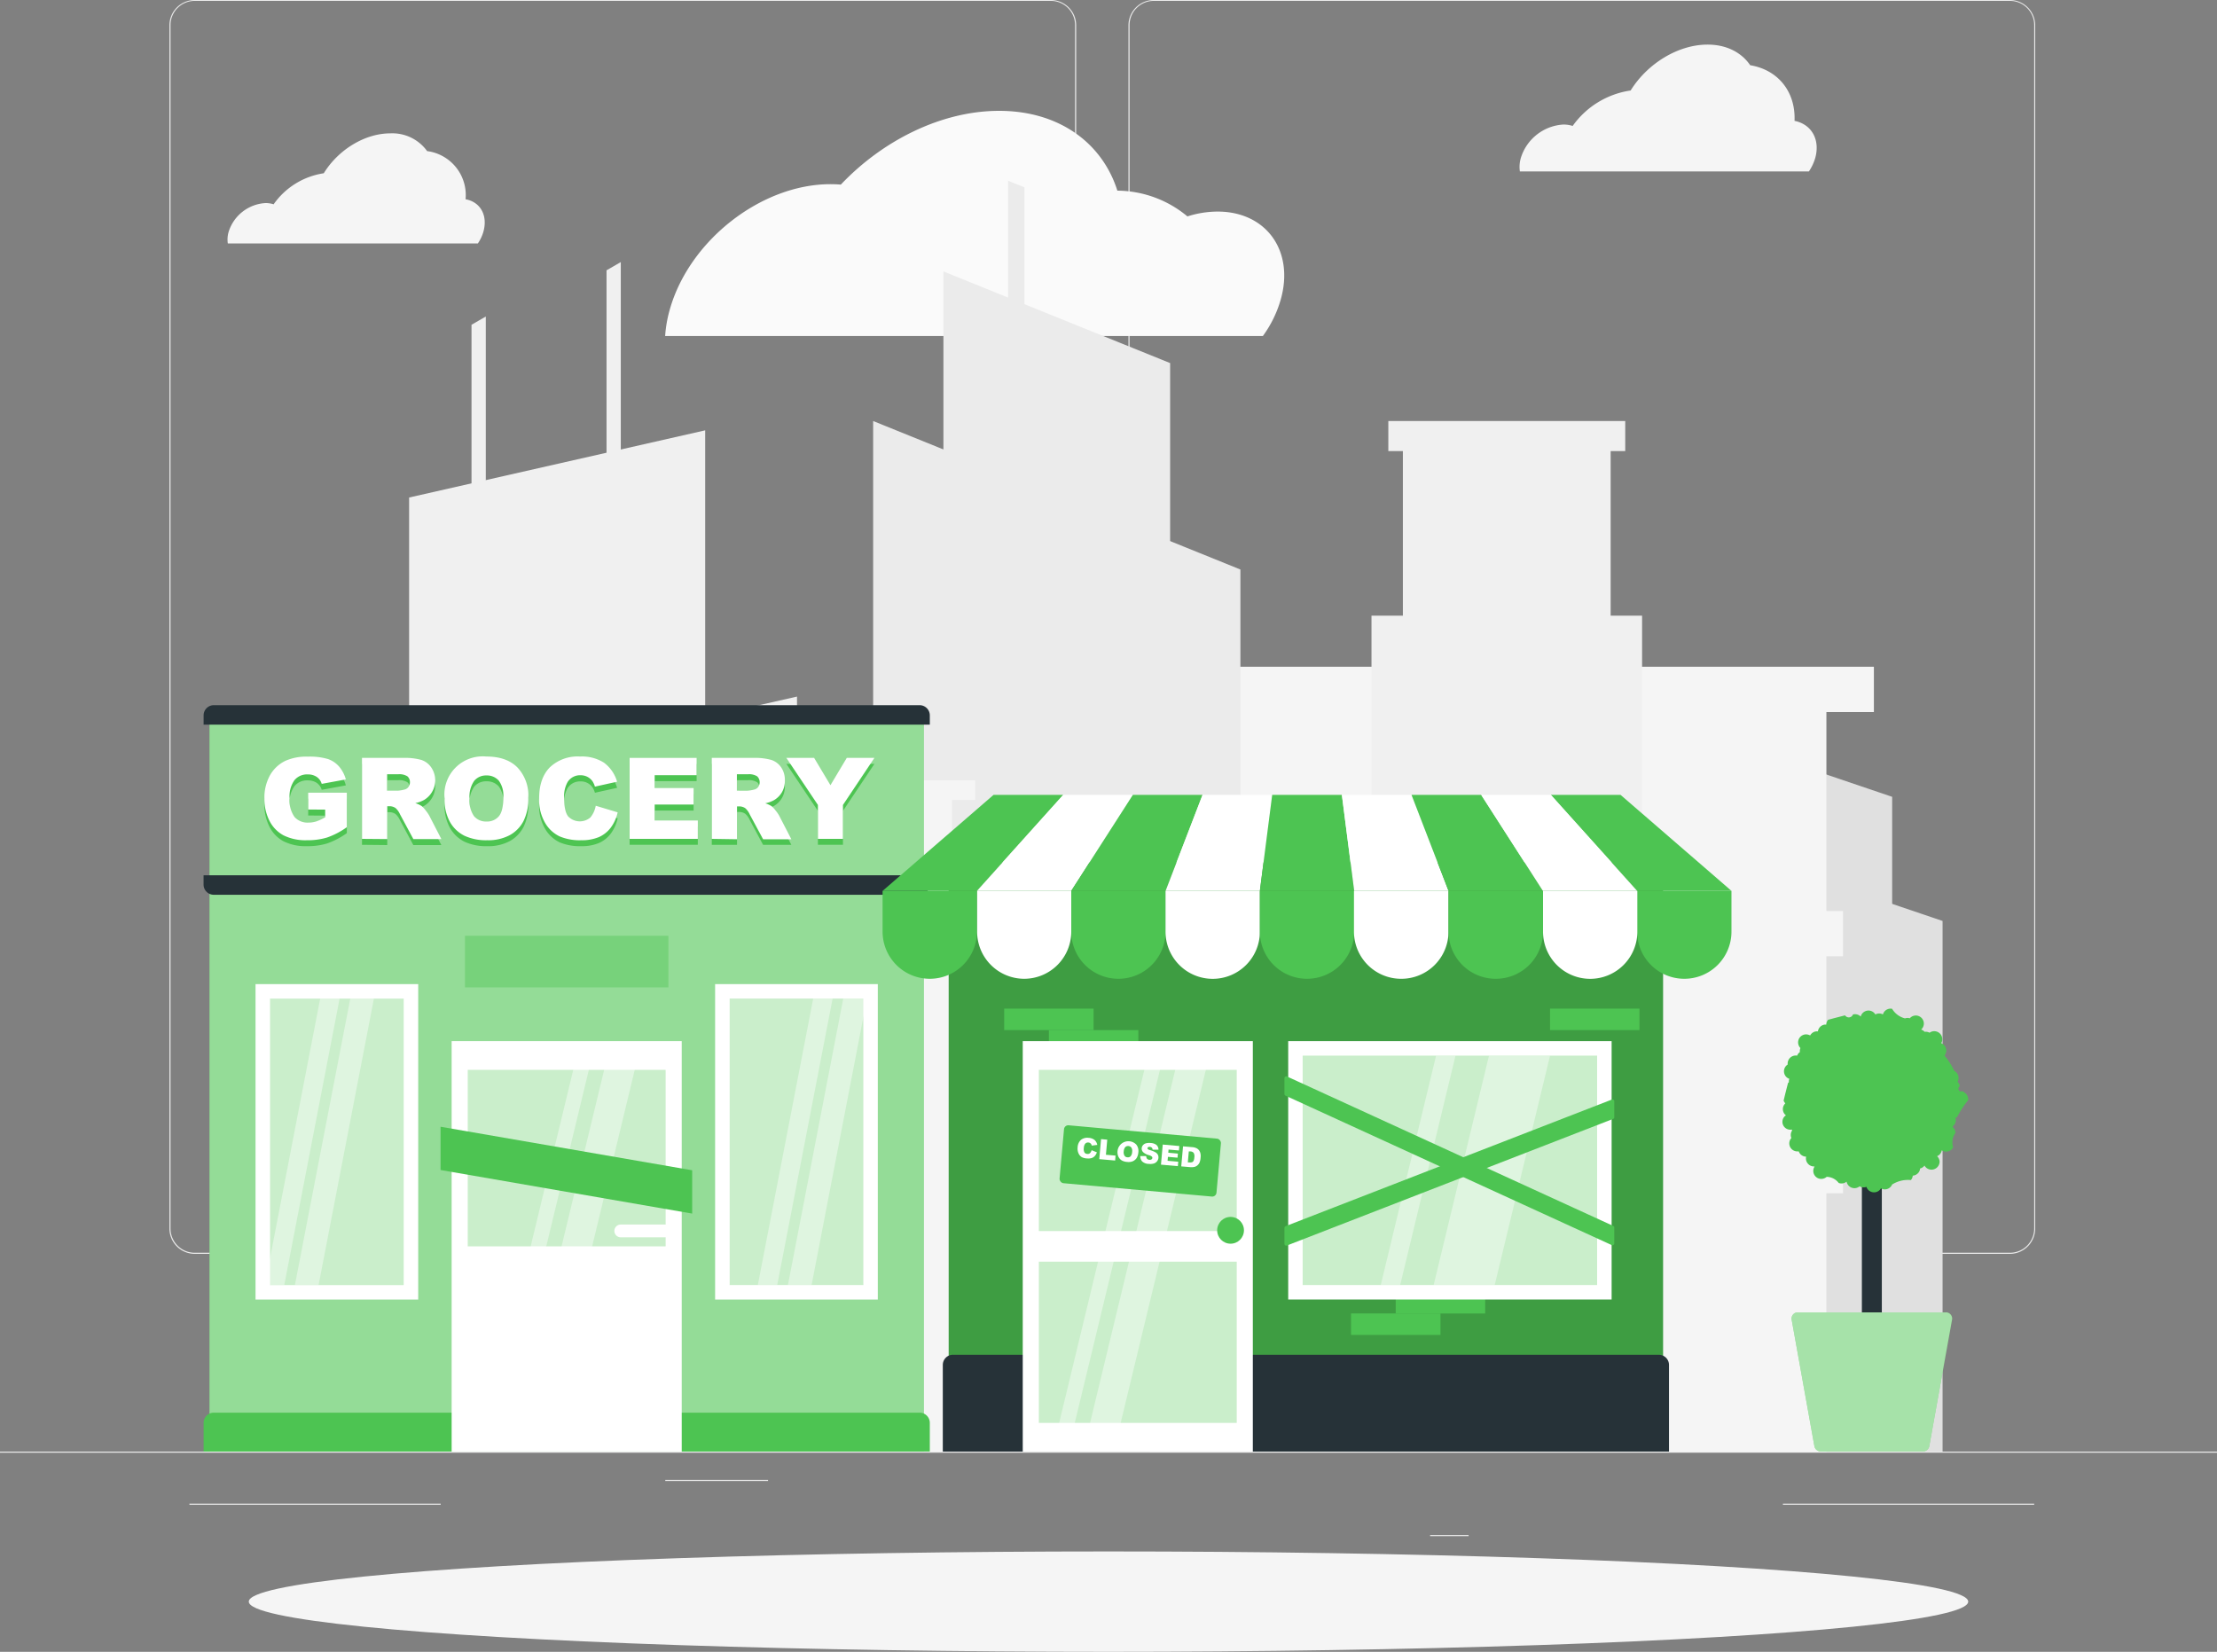 <svg xmlns="http://www.w3.org/2000/svg" width="831.317" height="619.431" viewBox="0 0 831.317 619.431">
  <rect x="0" y="0" width="831.317" height="619.431" fill="#808080" stroke="none"/>
  <g id="Closed_Stores-rafiki" data-name="Closed Stores-rafiki" transform="translate(0 -55)">
    <g id="freepik--background-complete--inject-103" transform="translate(0 55)">
      <rect id="Rectangle_3548" data-name="Rectangle 3548" width="831.317" height="0.416" transform="translate(0 544.346)" fill="#ebebeb"/>
      <rect id="Rectangle_3549" data-name="Rectangle 3549" width="14.448" height="0.416" transform="translate(536.249 575.62)" fill="#ebebeb"/>
      <rect id="Rectangle_3550" data-name="Rectangle 3550" width="38.54" height="0.416" transform="translate(249.461 554.954)" fill="#ebebeb"/>
      <rect id="Rectangle_3551" data-name="Rectangle 3551" width="94.221" height="0.416" transform="translate(668.545 563.865)" fill="#ebebeb"/>
      <rect id="Rectangle_3552" data-name="Rectangle 3552" width="94.221" height="0.416" transform="translate(71.028 563.865)" fill="#ebebeb"/>
      <path id="Path_17864" data-name="Path 17864" d="M368.725,525.193H47.687A9.494,9.494,0,0,1,38.21,515.7V64.41A9.494,9.494,0,0,1,47.687,55H368.725a9.494,9.494,0,0,1,9.494,9.494V515.7A9.494,9.494,0,0,1,368.725,525.193ZM47.687,55.333a9.078,9.078,0,0,0-9.061,9.078V515.7a9.078,9.078,0,0,0,9.061,9.078H368.725A9.1,9.1,0,0,0,377.8,515.7V64.41a9.1,9.1,0,0,0-9.078-9.078Z" transform="translate(25.319 -55)" fill="#ebebeb"/>
      <path id="Path_17865" data-name="Path 17865" d="M585.048,525.193H263.994A9.51,9.51,0,0,1,254.5,515.7V64.41A9.51,9.51,0,0,1,263.994,55H585.048a9.494,9.494,0,0,1,9.46,9.411V515.7A9.494,9.494,0,0,1,585.048,525.193ZM263.994,55.333a9.1,9.1,0,0,0-9.078,9.078V515.7a9.1,9.1,0,0,0,9.078,9.078H585.048a9.1,9.1,0,0,0,9.078-9.078V64.41a9.1,9.1,0,0,0-9.078-9.078Z" transform="translate(168.64 -55)" fill="#ebebeb"/>
      <path id="Path_17866" data-name="Path 17866" d="M445.814,93.657c.466-10.79-6.069-19.12-16.626-20.866-3.242-4.772-8.845-7.731-15.978-7.731-11.14,0-22.645,7.2-28.847,17.208a32.388,32.388,0,0,0-21.747,13.3,10.991,10.991,0,0,0-3.492-.532,17.774,17.774,0,0,0-15.928,12.5,11.755,11.755,0,0,0-.366,5.088H451.2a18.024,18.024,0,0,0,2.394-5.088C455.491,100.59,452.115,94.888,445.814,93.657Z" transform="translate(227.087 -48.334)" fill="#f5f5f5"/>
      <path id="Path_17867" data-name="Path 17867" d="M140.575,109.794A16.626,16.626,0,0,0,126.16,91.738a16.078,16.078,0,0,0-13.816-6.651c-9.643,0-19.586,6.235-24.939,14.964A28.049,28.049,0,0,0,68.6,111.69a9.709,9.709,0,0,0-3.026-.466A15.4,15.4,0,0,0,51.74,121.981a10.059,10.059,0,0,0-.316,4.389H145.18a15.4,15.4,0,0,0,2.078-4.389C149,115.8,146.078,110.792,140.575,109.794Z" transform="translate(34.002 -35.076)" fill="#f5f5f5"/>
      <path id="Path_17868" data-name="Path 17868" d="M357.158,117.775a37.458,37.458,0,0,0-11.306,1.812,41.466,41.466,0,0,0-26.27-9.66C313.9,92,297.685,80,275.24,80c-21.5,0-43.561,10.99-59.356,27.666-1.264-.116-2.544-.166-3.874-.166-25.887,0-52.839,20.982-60.221,46.87a47.6,47.6,0,0,0-1.779,10.076H374.133a43.378,43.378,0,0,0,6.651-13.484C386.087,132.639,375.5,117.775,357.158,117.775Z" transform="translate(99.402 -38.434)" fill="#fafafa"/>
      <rect id="Rectangle_3553" data-name="Rectangle 3553" width="78.726" height="147.077" transform="translate(85.343 397.253)" fill="#e0e0e0"/>
      <rect id="Rectangle_3554" data-name="Rectangle 3554" width="60.437" height="34.034" transform="translate(94.487 365.247)" fill="#e0e0e0"/>
      <rect id="Rectangle_3555" data-name="Rectangle 3555" width="68.916" height="5.287" transform="translate(90.248 363.003)" fill="#e0e0e0"/>
      <path id="Path_17869" data-name="Path 17869" d="M378.7,242.58l98.777,33.485V475.049H378.7Z" transform="translate(250.939 69.297)" fill="#e0e0e0"/>
      <path id="Path_17870" data-name="Path 17870" d="M390.07,222.28l60.969,20.683V365.782H390.07Z" transform="translate(258.473 55.845)" fill="#e0e0e0"/>
      <rect id="Rectangle_3556" data-name="Rectangle 3556" width="253.635" height="282.332" transform="translate(431.221 262.23)" fill="#f5f5f5"/>
      <rect id="Rectangle_3557" data-name="Rectangle 3557" width="289.215" height="16.992" transform="translate(413.447 250.027)" fill="#f5f5f5"/>
      <rect id="Rectangle_3558" data-name="Rectangle 3558" width="266.104" height="16.992" transform="translate(424.986 341.621)" fill="#f5f5f5"/>
      <rect id="Rectangle_3559" data-name="Rectangle 3559" width="266.104" height="16.992" transform="translate(424.986 430.506)" fill="#f5f5f5"/>
      <path id="Path_17871" data-name="Path 17871" d="M196.92,149.96l137.716,55.682V536.422H196.92Z" transform="translate(130.486 7.924)" fill="#ebebeb"/>
      <path id="Path_17872" data-name="Path 17872" d="M212.77,116.22l85.01,34.367V354.775H212.77Z" transform="translate(140.988 -14.434)" fill="#ebebeb"/>
      <path id="Path_17873" data-name="Path 17873" d="M227.34,95.76l6.168,2.494v72.74H227.34Z" transform="translate(150.643 -27.991)" fill="#ebebeb"/>
      <path id="Path_17874" data-name="Path 17874" d="M251.434,212.11,71.57,252.894V495.24H251.434Z" transform="translate(47.425 49.106)" fill="#f0f0f0"/>
      <path id="Path_17875" data-name="Path 17875" d="M203.284,152.06,92.27,177.249V385.56H203.284Z" transform="translate(61.141 9.315)" fill="#f0f0f0"/>
      <path id="Path_17876" data-name="Path 17876" d="M142.144,114.11,136.79,117.2V266.141h5.354Z" transform="translate(90.642 -15.832)" fill="#f0f0f0"/>
      <path id="Path_17877" data-name="Path 17877" d="M111.694,126.39l-5.354,3.092V278.438h5.354Z" transform="translate(70.464 -7.695)" fill="#f0f0f0"/>
      <rect id="Rectangle_3560" data-name="Rectangle 3560" width="161.824" height="204.171" transform="translate(213.931 340.175)" fill="#f5f5f5"/>
      <rect id="Rectangle_3561" data-name="Rectangle 3561" width="124.249" height="47.252" transform="translate(232.719 295.733)" fill="#f5f5f5"/>
      <rect id="Rectangle_3562" data-name="Rectangle 3562" width="141.673" height="7.349" transform="translate(224.007 292.623)" fill="#f5f5f5"/>
      <rect id="Rectangle_3563" data-name="Rectangle 3563" width="101.47" height="313.473" transform="translate(514.269 230.873)" fill="#f0f0f0"/>
      <rect id="Rectangle_3564" data-name="Rectangle 3564" width="77.911" height="72.541" transform="translate(526.041 162.672)" fill="#f0f0f0"/>
      <rect id="Rectangle_3565" data-name="Rectangle 3565" width="88.834" height="11.273" transform="translate(520.587 157.884)" fill="#f0f0f0"/>
    </g>
    <g id="freepik--Shadow--inject-103" transform="translate(93.29 636.789)">
      <ellipse id="freepik--path--inject-103" cx="322.368" cy="18.821" rx="322.368" ry="18.821" fill="#f5f5f5"/>
    </g>
    <g id="freepik--store-1--inject-103" transform="translate(76.331 319.442)">
      <rect id="Rectangle_3566" data-name="Rectangle 3566" width="267.867" height="275.033" transform="translate(270.095 279.904) rotate(180)" fill="#4dc452"/>
      <rect id="Rectangle_3567" data-name="Rectangle 3567" width="267.867" height="275.033" transform="translate(270.095 279.904) rotate(180)" fill="#fff" opacity="0.4"/>
      <path id="Path_17878" data-name="Path 17878" d="M.017,0H272.306V10.757a3.824,3.824,0,0,1-3.824,3.824H3.824A3.824,3.824,0,0,1,0,10.757V0Z" transform="translate(272.323 279.888) rotate(180)" fill="#4dc452"/>
      <path id="Path_17879" data-name="Path 17879" d="M45.927,252.42H318.216v3.475a3.824,3.824,0,0,1-3.824,3.824H49.734a3.824,3.824,0,0,1-3.824-3.824V252.42Z" transform="translate(-45.91 -188.625)" fill="#263238"/>
      <path id="Path_17880" data-name="Path 17880" d="M.017,0H272.306V3.475A3.824,3.824,0,0,1,268.482,7.3H3.824A3.824,3.824,0,0,1,0,3.475V0Z" transform="translate(272.323 7.299) rotate(180)" fill="#263238"/>
      <path id="Path_17881" data-name="Path 17881" d="M76.059,246.843v-6.318H90.54V253.46a29.314,29.314,0,0,1-7.365,3.857,24.938,24.938,0,0,1-7.582,1.031,18.488,18.488,0,0,1-8.812-1.846,12.653,12.653,0,0,1-5.271-5.487,18.073,18.073,0,0,1-1.879-8.313,17.375,17.375,0,0,1,2.062-8.646,13.2,13.2,0,0,1,6-5.57,19.453,19.453,0,0,1,8.313-1.48,23.461,23.461,0,0,1,7.515.914,9.809,9.809,0,0,1,4.14,2.826,12.519,12.519,0,0,1,2.511,4.805l-9.045,1.663a4.838,4.838,0,0,0-1.9-2.627,5.969,5.969,0,0,0-3.325-.914,6.119,6.119,0,0,0-4.988,2.145,10.275,10.275,0,0,0-1.829,6.784,10.641,10.641,0,0,0,1.846,7.033,6.5,6.5,0,0,0,5.171,2.112A9.877,9.877,0,0,0,79.1,251.3a16.279,16.279,0,0,0,3.325-1.563v-2.843Z" transform="translate(-36.821 -205.477)" fill="#4dc452"/>
      <path id="Path_17882" data-name="Path 17882" d="M81.64,257.64V227.3H97.2a22.7,22.7,0,0,1,6.651.732,7.149,7.149,0,0,1,3.708,2.777,8.579,8.579,0,0,1-2.627,12.237,11.455,11.455,0,0,1-3.325,1.2,9.028,9.028,0,0,1,2.427,1.131,8.746,8.746,0,0,1,1.513,1.663,12.921,12.921,0,0,1,1.313,1.9l4.539,8.8H100.893l-4.988-9.278a7.148,7.148,0,0,0-1.663-2.344,3.973,3.973,0,0,0-2.294-.7h-.831v12.32Zm9.427-18.056h3.957a13.7,13.7,0,0,0,2.477-.416,2.461,2.461,0,0,0,1.53-.948,2.876,2.876,0,0,0,.582-1.762,2.826,2.826,0,0,0-.931-2.261,5.67,5.67,0,0,0-3.492-.781H91.067Z" transform="translate(-22.234 -205.283)" fill="#4dc452"/>
      <path id="Path_17883" data-name="Path 17883" d="M100.288,242.708A14.365,14.365,0,0,1,115.95,227q7.582,0,11.638,4.073a15.3,15.3,0,0,1,4.107,11.389,18.6,18.6,0,0,1-1.8,8.729,12.72,12.72,0,0,1-5.171,5.3,17.092,17.092,0,0,1-8.43,1.9,19.487,19.487,0,0,1-8.5-1.663,12.9,12.9,0,0,1-5.47-5.187,17.308,17.308,0,0,1-2.045-8.829Zm9.377,0a10.209,10.209,0,0,0,1.663,6.651,6.468,6.468,0,0,0,9.327,0c1.114-1.313,1.663-3.674,1.663-7.066a9.444,9.444,0,0,0-1.663-6.268,5.9,5.9,0,0,0-4.689-1.962,5.719,5.719,0,0,0-4.556,2,10.225,10.225,0,0,0-1.746,6.7Z" transform="translate(-9.924 -205.515)" fill="#4dc452"/>
      <path id="Path_17884" data-name="Path 17884" d="M142.828,245.41l8.213,2.477a14.964,14.964,0,0,1-2.61,5.786,11.34,11.34,0,0,1-4.423,3.492,16.626,16.626,0,0,1-6.651,1.18,19.419,19.419,0,0,1-8.08-1.446,12.686,12.686,0,0,1-5.4-4.988,17.025,17.025,0,0,1-2.278-9.261q0-7.532,4.007-11.638a18.156,18.156,0,0,1,20.334-1.663,13.634,13.634,0,0,1,4.888,7.116l-8.313,1.846a7.365,7.365,0,0,0-.914-2.028,5.287,5.287,0,0,0-4.472-2.228,5.5,5.5,0,0,0-4.888,2.56,10.941,10.941,0,0,0-1.28,5.969c0,3.325.515,5.67,1.53,6.917a6.035,6.035,0,0,0,8.313.366,9.461,9.461,0,0,0,2.028-4.456Z" transform="translate(4.232 -205.473)" fill="#4dc452"/>
      <path id="Path_17885" data-name="Path 17885" d="M142,227.29h25.122v6.468H151.394v4.822h14.6v6.2h-14.6v5.969h16.177v6.883H142Z" transform="translate(17.762 -205.277)" fill="#4dc452"/>
      <path id="Path_17886" data-name="Path 17886" d="M160.53,257.64V227.3h15.629a22.647,22.647,0,0,1,6.651.732,7.083,7.083,0,0,1,3.708,2.777,8.313,8.313,0,0,1,1.413,4.9,8.429,8.429,0,0,1-1.081,4.356,8.314,8.314,0,0,1-2.959,2.976,11.273,11.273,0,0,1-3.325,1.2,6.467,6.467,0,0,1,3.94,2.71,11.637,11.637,0,0,1,1.314,1.9l4.539,8.8H179.767l-4.988-9.277a7.151,7.151,0,0,0-1.663-2.344,3.973,3.973,0,0,0-2.294-.7h-.831v12.32Zm9.411-18.056H173.9a13.3,13.3,0,0,0,2.477-.416,2.427,2.427,0,0,0,1.53-.948,3.093,3.093,0,0,0-.349-4.024,5.67,5.67,0,0,0-3.492-.781h-4.123Z" transform="translate(30.041 -205.283)" fill="#4dc452"/>
      <path id="Path_17887" data-name="Path 17887" d="M177.35,227.29h10.408l6.118,10.225L200,227.29h10.358l-11.788,17.624v12.719h-9.394V244.914Z" transform="translate(41.187 -205.277)" fill="#4dc452"/>
      <path id="Path_17888" data-name="Path 17888" d="M76.059,245.486v-6.3H90.541V252.12a29.31,29.31,0,0,1-7.365,3.857,24.937,24.937,0,0,1-7.582,1.031,18.489,18.489,0,0,1-8.812-1.846,12.653,12.653,0,0,1-5.271-5.487,18.073,18.073,0,0,1-1.879-8.313,17.325,17.325,0,0,1,2.062-8.646,13.2,13.2,0,0,1,6-5.57,19.453,19.453,0,0,1,8.313-1.48,23.461,23.461,0,0,1,7.515.914,9.809,9.809,0,0,1,4.14,2.826,12.519,12.519,0,0,1,2.511,4.8l-9.045,1.663a4.788,4.788,0,0,0-1.9-2.627,5.853,5.853,0,0,0-3.325-.914,6.118,6.118,0,0,0-4.988,2.145,10.275,10.275,0,0,0-1.829,6.784,10.674,10.674,0,0,0,1.846,7.033,6.5,6.5,0,0,0,5.171,2.112,9.877,9.877,0,0,0,2.993-.449,17.224,17.224,0,0,0,3.325-1.563v-2.86Z" transform="translate(-36.821 -206.365)" fill="#fff"/>
      <path id="Path_17889" data-name="Path 17889" d="M81.64,256.306v-30.36H97.2a22.6,22.6,0,0,1,6.651.748,7.216,7.216,0,0,1,3.708,2.76,8.579,8.579,0,0,1-2.627,12.254,11.455,11.455,0,0,1-3.325,1.2,9.1,9.1,0,0,1,2.427,1.114,9.676,9.676,0,0,1,1.513,1.663,12.915,12.915,0,0,1,1.313,1.9l4.539,8.8H100.893l-4.988-9.277a7.149,7.149,0,0,0-1.663-2.344,3.974,3.974,0,0,0-2.294-.7h-.831v12.32Zm9.427-18.056h3.957a13.7,13.7,0,0,0,2.477-.416,2.544,2.544,0,0,0,1.53-.948,2.876,2.876,0,0,0,.582-1.762,2.826,2.826,0,0,0-.931-2.261,5.67,5.67,0,0,0-3.492-.781H91.067Z" transform="translate(-22.234 -206.177)" fill="#fff"/>
      <path id="Path_17890" data-name="Path 17890" d="M100.288,241.368a14.365,14.365,0,0,1,15.662-15.712q7.582,0,11.638,4.073a15.28,15.28,0,0,1,4.107,11.389,18.605,18.605,0,0,1-1.8,8.729,12.719,12.719,0,0,1-5.171,5.3,17.091,17.091,0,0,1-8.43,1.9,19.237,19.237,0,0,1-8.5-1.663,12.752,12.752,0,0,1-5.47-5.171A17.341,17.341,0,0,1,100.288,241.368Zm9.377,0a10.242,10.242,0,0,0,1.663,6.651,5.836,5.836,0,0,0,4.655,2.012,5.752,5.752,0,0,0,4.672-1.978c1.114-1.313,1.663-3.658,1.663-7.05a9.411,9.411,0,0,0-1.663-6.268,5.9,5.9,0,0,0-4.689-1.979,5.719,5.719,0,0,0-4.556,2.012,10.225,10.225,0,0,0-1.746,6.651Z" transform="translate(-9.924 -206.403)" fill="#fff"/>
      <path id="Path_17891" data-name="Path 17891" d="M142.828,244.1l8.213,2.477a14.963,14.963,0,0,1-2.61,5.769,11.389,11.389,0,0,1-4.423,3.508,16.627,16.627,0,0,1-6.651,1.18,19.419,19.419,0,0,1-8.08-1.446,12.686,12.686,0,0,1-5.4-4.988,17.026,17.026,0,0,1-2.278-9.261q0-7.532,4.007-11.638a15.147,15.147,0,0,1,11.323-4.057,15.346,15.346,0,0,1,9.011,2.328,13.567,13.567,0,0,1,4.888,7.116l-8.313,1.846a7.365,7.365,0,0,0-.914-2.028,5.42,5.42,0,0,0-1.929-1.663,5.619,5.619,0,0,0-2.544-.582,5.5,5.5,0,0,0-4.872,2.577,10.941,10.941,0,0,0-1.28,5.969c0,3.325.515,5.67,1.53,6.917a6.085,6.085,0,0,0,8.313.366A9.46,9.46,0,0,0,142.828,244.1Z" transform="translate(4.232 -206.389)" fill="#fff"/>
      <path id="Path_17892" data-name="Path 17892" d="M142,225.94h25.122v6.484H151.394v4.822h14.6v6.185h-14.6v5.985h16.177V256.3H142Z" transform="translate(17.762 -206.171)" fill="#fff"/>
      <path id="Path_17893" data-name="Path 17893" d="M160.53,256.306v-30.36h15.629a22.543,22.543,0,0,1,6.65.748,7.149,7.149,0,0,1,3.708,2.76,8.313,8.313,0,0,1,1.413,4.988,8.463,8.463,0,0,1-1.081,4.356,8.313,8.313,0,0,1-2.959,2.976,11.274,11.274,0,0,1-3.325,1.2,9.51,9.51,0,0,1,2.444,1.114,10.575,10.575,0,0,1,1.5,1.663,11.64,11.64,0,0,1,1.313,1.9l4.539,8.8H179.767l-4.988-9.277a7.15,7.15,0,0,0-1.663-2.344,3.974,3.974,0,0,0-2.294-.7h-.831v12.32Zm9.411-18.056H173.9a13.3,13.3,0,0,0,2.477-.416,2.494,2.494,0,0,0,1.53-.948,3.092,3.092,0,0,0-.349-4.024,5.669,5.669,0,0,0-3.492-.781h-4.123Z" transform="translate(30.041 -206.177)" fill="#fff"/>
      <path id="Path_17894" data-name="Path 17894" d="M177.35,225.94h10.408l6.118,10.242L200,225.94h10.358l-11.788,17.641V256.3h-9.394V243.581Z" transform="translate(41.187 -206.171)" fill="#fff"/>
      <rect id="Rectangle_3569" data-name="Rectangle 3569" width="86.274" height="153.91" transform="translate(93.024 125.978)" fill="#fff"/>
      <rect id="Rectangle_3570" data-name="Rectangle 3570" width="76.265" height="19.353" transform="translate(98.029 86.474)" fill="#4dc452" opacity="0.4"/>
      <rect id="Rectangle_3571" data-name="Rectangle 3571" width="61.002" height="118.296" transform="translate(19.486 104.596)" fill="#fff"/>
      <rect id="Rectangle_3572" data-name="Rectangle 3572" width="50.128" height="107.439" transform="translate(24.923 110.033)" fill="#4dc452" opacity="0.3"/>
      <rect id="Rectangle_3573" data-name="Rectangle 3573" width="74.203" height="66.189" transform="translate(173.263 202.941) rotate(180)" fill="#4dc452" opacity="0.3"/>
      <path id="Path_17901" data-name="Path 17901" d="M140.954,331.19h16.626a2.378,2.378,0,0,1,2.394,2.394h0a2.394,2.394,0,0,1-2.394,2.394H140.954a2.394,2.394,0,0,1-2.394-2.394h0a2.378,2.378,0,0,1,2.394-2.394Z" transform="translate(15.483 -136.429)" fill="#fff"/>
      <path id="Path_17902" data-name="Path 17902" d="M148.39,295.36,115.7,430.865H109.85l32.687-135.5Z" transform="translate(-3.541 -160.171)" fill="#fff" opacity="0.4"/>
      <path id="Path_17903" data-name="Path 17903" d="M160.98,295.36l-32.687,135.5H116.82l32.687-135.5Z" transform="translate(1.077 -160.171)" fill="#fff" opacity="0.4"/>
      <path id="Path_17904" data-name="Path 17904" d="M87.762,280.23,67.012,387.653H59.73L80.48,280.23Z" transform="translate(-36.752 -170.197)" fill="#fff" opacity="0.4"/>
      <path id="Path_17905" data-name="Path 17905" d="M96.138,280.23,75.388,387.653H66.51L87.276,280.23Z" transform="translate(-32.26 -170.197)" fill="#fff" opacity="0.4"/>
      <rect id="Rectangle_3574" data-name="Rectangle 3574" width="61.002" height="118.296" transform="translate(252.82 222.893) rotate(180)" fill="#fff"/>
      <rect id="Rectangle_3575" data-name="Rectangle 3575" width="107.439" height="50.128" transform="translate(197.271 217.456) rotate(-90)" fill="#4dc452" opacity="0.3"/>
      <path id="Path_17906" data-name="Path 17906" d="M198.959,280.23,178.192,387.653H170.91L191.676,280.23Z" transform="translate(36.919 -170.197)" fill="#fff" opacity="0.4"/>
      <path id="Path_17907" data-name="Path 17907" d="M207.328,280.23l-20.75,107.423H177.7L198.45,280.23Z" transform="translate(41.418 -170.197)" fill="#fff" opacity="0.4"/>
      <path id="Path_17908" data-name="Path 17908" d="M193.714,341.7,99.36,325.357V309.13l94.354,16.327Z" transform="translate(-10.492 -151.047)" fill="#4dc452"/>
    </g>
    <g id="freepik--store-2--inject-103" transform="translate(330.947 353.077)">
      <rect id="Rectangle_3576" data-name="Rectangle 3576" width="267.867" height="220.931" transform="translate(24.79 25.339)" fill="#4dc452"/>
      <rect id="Rectangle_3577" data-name="Rectangle 3577" width="267.867" height="220.931" transform="translate(24.79 25.339)" opacity="0.2"/>
      <path id="Path_17909" data-name="Path 17909" d="M216.454,360.567H481.112a3.824,3.824,0,0,1,3.824,3.824v32.488H212.63v-32.5a3.824,3.824,0,0,1,3.824-3.824Z" transform="translate(-190.051 -150.609)" fill="#263238"/>
      <rect id="Rectangle_3578" data-name="Rectangle 3578" width="33.535" height="8.047" transform="translate(45.589 80.156)" fill="#4dc452"/>
      <rect id="Rectangle_3579" data-name="Rectangle 3579" width="33.535" height="8.047" transform="translate(250.276 80.156)" fill="#4dc452"/>
      <rect id="Rectangle_3580" data-name="Rectangle 3580" width="33.535" height="8.047" transform="translate(62.365 88.203)" fill="#4dc452"/>
      <rect id="Rectangle_3581" data-name="Rectangle 3581" width="33.535" height="8.047" transform="translate(225.952 194.478) rotate(180)" fill="#4dc452"/>
      <rect id="Rectangle_3582" data-name="Rectangle 3582" width="33.535" height="8.047" transform="translate(209.193 202.509) rotate(180)" fill="#4dc452"/>
      <rect id="Rectangle_3583" data-name="Rectangle 3583" width="86.274" height="153.91" transform="translate(52.556 92.343)" fill="#fff"/>
      <rect id="Rectangle_3584" data-name="Rectangle 3584" width="121.272" height="96.898" transform="translate(152.098 92.343)" fill="#fff"/>
      <rect id="Rectangle_3585" data-name="Rectangle 3585" width="86.041" height="110.415" transform="translate(157.518 183.821) rotate(-90)" fill="#4dc452" opacity="0.3"/>
      <rect id="Rectangle_3586" data-name="Rectangle 3586" width="74.203" height="132.395" transform="translate(58.591 103.116)" fill="#4dc452" opacity="0.3"/>
      <rect id="Rectangle_3587" data-name="Rectangle 3587" width="78.626" height="11.472" transform="translate(56.363 163.57)" fill="#fff"/>
      <path id="Path_17910" data-name="Path 17910" d="M277.19,295.36,244.5,430.865H238.65l32.687-135.5Z" transform="translate(-172.81 -193.806)" fill="#fff" opacity="0.4"/>
      <path id="Path_17911" data-name="Path 17911" d="M289.78,295.36l-32.687,135.5H245.62l32.687-135.5Z" transform="translate(-168.191 -193.806)" fill="#fff" opacity="0.4"/>
      <path id="Path_17912" data-name="Path 17912" d="M339.432,293.1l-20.75,86.025H311.4L332.15,293.1Z" transform="translate(-124.603 -195.304)" fill="#fff" opacity="0.4"/>
      <path id="Path_17913" data-name="Path 17913" d="M366.974,293.1l-20.75,86.025H323.33L344.08,293.1Z" transform="translate(-116.698 -195.304)" fill="#fff" opacity="0.4"/>
      <path id="Path_17914" data-name="Path 17914" d="M234.424,270.276H199.06l41.6-36h26.12Z" transform="translate(-199.043 -234.28)" fill="#4dc452"/>
      <path id="Path_17915" data-name="Path 17915" d="M255.694,270.276H220.33l32.355-36H278.8Z" transform="translate(-184.949 -234.28)" fill="#fff"/>
      <path id="Path_17916" data-name="Path 17916" d="M276.964,270.276H241.6l23.111-36h26.12Z" transform="translate(-170.855 -234.28)" fill="#4dc452"/>
      <path id="Path_17917" data-name="Path 17917" d="M298.234,270.276H262.87l13.866-36h26.12Z" transform="translate(-156.761 -234.28)" fill="#fff"/>
      <path id="Path_17918" data-name="Path 17918" d="M319.5,270.276H284.14l4.622-36h26.12Z" transform="translate(-142.667 -234.28)" fill="#4dc452"/>
      <path id="Path_17919" data-name="Path 17919" d="M342.633,270.276H307.252l-4.622-36h26.12Z" transform="translate(-130.414 -234.28)" fill="#fff"/>
      <path id="Path_17920" data-name="Path 17920" d="M367.587,270.276H332.223l-13.883-36h26.12Z" transform="translate(-120.005 -234.28)" fill="#4dc452"/>
      <path id="Path_17921" data-name="Path 17921" d="M417.5,270.276H382.131l-32.371-36H375.9Z" transform="translate(-99.185 -234.28)" fill="#4dc452"/>
      <path id="Path_17922" data-name="Path 17922" d="M392.541,270.276H357.177l-23.127-36h26.12Z" transform="translate(-109.595 -234.28)" fill="#fff"/>
      <path id="Path_17923" data-name="Path 17923" d="M216.74,288.9h0a17.69,17.69,0,0,1-17.69-17.674v-15.3h35.381v15.3A17.69,17.69,0,0,1,216.74,288.9Z" transform="translate(-199.05 -219.934)" fill="#4dc452"/>
      <path id="Path_17924" data-name="Path 17924" d="M238.044,288.9h0a17.674,17.674,0,0,1-17.674-17.674v-15.3h35.3v15.3A17.674,17.674,0,0,1,238.044,288.9Z" transform="translate(-184.923 -219.934)" fill="#fff"/>
      <path id="Path_17925" data-name="Path 17925" d="M259.274,288.9h0A17.674,17.674,0,0,1,241.6,271.226v-15.3h35.364v15.3A17.674,17.674,0,0,1,259.274,288.9Z" transform="translate(-170.855 -219.934)" fill="#4dc452"/>
      <path id="Path_17926" data-name="Path 17926" d="M262.877,255.93h35.364v15.3a17.69,17.69,0,0,1-17.69,17.69h0a17.691,17.691,0,0,1-17.69-17.69v-15.3Z" transform="translate(-156.767 -219.934)" fill="#fff"/>
      <path id="Path_17927" data-name="Path 17927" d="M301.83,288.9h0a17.674,17.674,0,0,1-17.69-17.674v-15.3H319.5v15.3A17.674,17.674,0,0,1,301.83,288.9Z" transform="translate(-142.667 -219.934)" fill="#4dc452"/>
      <path id="Path_17928" data-name="Path 17928" d="M305.443,255.937h35.364v15.3a17.69,17.69,0,0,1-17.757,17.674h0a17.69,17.69,0,0,1-17.69-17.69v-15.3Z" transform="translate(-128.605 -219.941)" fill="#fff"/>
      <path id="Path_17929" data-name="Path 17929" d="M344.364,288.9h0a17.674,17.674,0,0,1-17.674-17.674v-15.3h35.431v15.3A17.674,17.674,0,0,1,344.364,288.9Z" transform="translate(-114.472 -219.934)" fill="#4dc452"/>
      <path id="Path_17930" data-name="Path 17930" d="M386.9,288.9h0a17.674,17.674,0,0,1-17.674-17.674v-15.3h35.364v15.3A17.674,17.674,0,0,1,386.9,288.9Z" transform="translate(-86.283 -219.934)" fill="#4dc452"/>
      <path id="Path_17931" data-name="Path 17931" d="M348,255.93h35.364v15.3a17.69,17.69,0,0,1-17.69,17.69h0A17.691,17.691,0,0,1,348,271.226Z" transform="translate(-100.351 -219.934)" fill="#fff"/>
      <circle id="Ellipse_2266" data-name="Ellipse 2266" cx="5.021" cy="5.021" r="5.021" transform="translate(125.462 158.266)" fill="#4dc452"/>
      <rect id="Rectangle_3588" data-name="Rectangle 3588" width="59.078" height="21.802" rx="1.596" transform="translate(68.175 123.762) rotate(5.143)" fill="#4dc452"/>
      <path id="Path_17932" data-name="Path 17932" d="M248.29,316.279l1.979.8a3.94,3.94,0,0,1-.781,1.38,2.843,2.843,0,0,1-1.164.765,4.406,4.406,0,0,1-1.663.15,4.987,4.987,0,0,1-2.012-.465,3.143,3.143,0,0,1-1.23-1.38,4.323,4.323,0,0,1-.366-2.344A3.99,3.99,0,0,1,244.3,312.4a3.841,3.841,0,0,1,2.893-.748,3.89,3.89,0,0,1,2.178.765,3.326,3.326,0,0,1,1.047,1.879l-2.078.266a1.8,1.8,0,0,0-.183-.515,1.448,1.448,0,0,0-.449-.449,1.231,1.231,0,0,0-.615-.2,1.363,1.363,0,0,0-1.264.532,2.743,2.743,0,0,0-.449,1.447,2.81,2.81,0,0,0,.233,1.746,1.28,1.28,0,0,0,1.031.549,1.247,1.247,0,0,0,1.031-.283,2.412,2.412,0,0,0,.615-1.114Z" transform="translate(-169.914 -183.035)" fill="#fff"/>
      <path id="Path_17933" data-name="Path 17933" d="M248.585,311.92l2.328.216-.5,5.653,3.608.316-.15,1.845-5.952-.515Z" transform="translate(-166.667 -182.833)" fill="#fff"/>
      <path id="Path_17934" data-name="Path 17934" d="M252.065,315.944a4.09,4.09,0,0,1,7.016-2.278,3.84,3.84,0,0,1,.765,2.91,4.871,4.871,0,0,1-.632,2.112,3.325,3.325,0,0,1-1.4,1.2,4.107,4.107,0,0,1-2.128.283,4.806,4.806,0,0,1-2.078-.582,3.325,3.325,0,0,1-1.23-1.4A4.174,4.174,0,0,1,252.065,315.944Zm2.311.216a2.494,2.494,0,0,0,.283,1.663,1.364,1.364,0,0,0,1.1.6,1.413,1.413,0,0,0,1.2-.382,2.643,2.643,0,0,0,.565-1.663,2.328,2.328,0,0,0-.283-1.58,1.53,1.53,0,0,0-1.114-.6,1.5,1.5,0,0,0-1.18.4,2.66,2.66,0,0,0-.565,1.563Z" transform="translate(-163.946 -182.518)" fill="#fff"/>
      <path id="Path_17935" data-name="Path 17935" d="M257.171,317.719h2.211a1.862,1.862,0,0,0,.216.848,1.23,1.23,0,0,0,1,.549,1.164,1.164,0,0,0,.781-.166.715.715,0,0,0,.316-.515.665.665,0,0,0-.216-.549,2.793,2.793,0,0,0-1.147-.532,5.238,5.238,0,0,1-2.095-1.114,1.845,1.845,0,0,1-.532-1.5,1.945,1.945,0,0,1,.432-1.064,2.245,2.245,0,0,1,1.081-.732,4.989,4.989,0,0,1,1.879-.133,3.808,3.808,0,0,1,2.145.732,2.361,2.361,0,0,1,.748,1.779h-2.195a1.246,1.246,0,0,0-.3-.765,1.28,1.28,0,0,0-.748-.3,1,1,0,0,0-.632.117.549.549,0,0,0-.249.4.532.532,0,0,0,.15.349,1.978,1.978,0,0,0,.748.333,9.871,9.871,0,0,1,2.128.864,2.3,2.3,0,0,1,.881.914,2.178,2.178,0,0,1,.2,1.131,2.345,2.345,0,0,1-.515,1.3,2.478,2.478,0,0,1-1.2.831,4.523,4.523,0,0,1-1.829.15,3.708,3.708,0,0,1-2.594-.964A2.909,2.909,0,0,1,257.171,317.719Z" transform="translate(-160.539 -182.264)" fill="#fff"/>
      <path id="Path_17936" data-name="Path 17936" d="M262.5,313.15l6.218.549-.15,1.663-3.891-.333-.1,1.18,3.608.333-.133,1.53-3.608-.316-.133,1.48,4.007.349-.15,1.663-6.335-.565Z" transform="translate(-157.45 -182.018)" fill="#fff"/>
      <path id="Path_17937" data-name="Path 17937" d="M267.075,313.55l3.442.3a4.257,4.257,0,0,1,1.663.432,2.643,2.643,0,0,1,.981.881,3.325,3.325,0,0,1,.482,1.264,5.318,5.318,0,0,1,0,1.463,5.188,5.188,0,0,1-.432,1.845,3.143,3.143,0,0,1-.865,1.048,2.511,2.511,0,0,1-1.1.5,5.15,5.15,0,0,1-1.4.083l-3.442-.3Zm2.161,1.912-.366,4.107h.582a2.343,2.343,0,0,0,1.047-.083,1.131,1.131,0,0,0,.532-.515,3.673,3.673,0,0,0,.283-1.3,2.561,2.561,0,0,0-.249-1.663,1.663,1.663,0,0,0-1.247-.549Z" transform="translate(-154.415 -181.753)" fill="#fff"/>
      <path id="Path_17938" data-name="Path 17938" d="M412.4,361.038l-122.32-56.031a.7.7,0,0,1-.4-.615V298.44a.682.682,0,0,1,.964-.615l122.32,56.031a.665.665,0,0,1,.4.615v5.952a.682.682,0,0,1-.964.615Z" transform="translate(-138.996 -192.214)" fill="#4dc452"/>
      <path id="Path_17939" data-name="Path 17939" d="M412.449,303.016,290.112,350.5a.682.682,0,0,0-.432.632v5.986a.682.682,0,0,0,.931.632l122.32-47.485a.665.665,0,0,0,.432-.632v-5.986a.682.682,0,0,0-.914-.632Z" transform="translate(-138.996 -188.76)" fill="#4dc452"/>
    </g>
    <g id="freepik--Tree--inject-103" transform="translate(668.358 433.243)">
      <rect id="Rectangle_3589" data-name="Rectangle 3589" width="7.482" height="95.369" transform="translate(29.798 44.499)" fill="#263238"/>
      <path id="Path_17940" data-name="Path 17940" d="M461.726,351h-55.15a2.344,2.344,0,0,0-2.511,2.594l8.563,47.668a2.477,2.477,0,0,0,2.527,1.9h38.008a2.461,2.461,0,0,0,2.511-1.9l8.579-47.668A2.344,2.344,0,0,0,461.726,351Z" transform="translate(-400.62 -237.106)" fill="#4dc452"/>
      <path id="Path_17941" data-name="Path 17941" d="M461.726,351h-55.15a2.344,2.344,0,0,0-2.511,2.594l8.563,47.668a2.477,2.477,0,0,0,2.527,1.9h38.008a2.461,2.461,0,0,0,2.511-1.9l8.579-47.668A2.344,2.344,0,0,0,461.726,351Z" transform="translate(-400.62 -237.106)" fill="#fff" opacity="0.5"/>
      <path id="Path_17942" data-name="Path 17942" d="M471.656,316.487h0a2.96,2.96,0,0,0-1.347-2.494,2.827,2.827,0,0,0-.831-.565h0a1.034,1.034,0,0,1-.964-1.829h0a2.992,2.992,0,0,0-.831-1.663,3.043,3.043,0,0,0,0-2.876,2.943,2.943,0,0,0-1.264-1.247,24.854,24.854,0,0,0-3.658-5.719h0a2.976,2.976,0,0,0,.665-1.812,3.026,3.026,0,0,0-1.879-2.843,2.96,2.96,0,0,0,.283-2.261,3.009,3.009,0,0,0-3.691-2.128h0a2.842,2.842,0,0,0-.981.482l-.183-.116a3.109,3.109,0,0,0-1.663-.233,3.075,3.075,0,0,0-1.214-.815h-.133a3.078,3.078,0,0,0,.632-.748,3.009,3.009,0,0,0-1.048-4.123h0a2.993,2.993,0,0,0-3.807.615l-.283-.083a2.893,2.893,0,0,0-1.513.116,7.906,7.906,0,0,1-4.837-3.6,3.009,3.009,0,0,0-3.177,1.485h0a2.277,2.277,0,0,0-.249.632,2.943,2.943,0,0,0-.931-.316h0a3.009,3.009,0,0,0-1.912.332,2.893,2.893,0,0,0-1.446-1.247h0a3.009,3.009,0,0,0-3.924,1.663,2.59,2.59,0,0,0-.116.382,2.993,2.993,0,0,0-2.91-.8,1.663,1.663,0,0,1-2.96.332q-3.19.806-6.368,1.663a2.926,2.926,0,0,0-.682,1.829,2.828,2.828,0,0,0-.748,0,3.009,3.009,0,0,0-2.394,2.527,2.926,2.926,0,0,0-1.247.116,3.026,3.026,0,0,0-1.663,1.413,1.663,1.663,0,0,0-.5-.233,2.993,2.993,0,0,0-3.841,1.829h0a3.043,3.043,0,0,0,.682,3.092v.083a2.977,2.977,0,0,0-.183,1.463l-.216.15a3.126,3.126,0,0,0-.8,1.147H407.3a3.026,3.026,0,0,0-3.325,2.644,2.562,2.562,0,0,0,0,.715,3.009,3.009,0,0,0-.981,4.073,2.843,2.843,0,0,0,1.579,1.28,2.977,2.977,0,0,0-.15,1.314l-.316.2h0q-.867,3.316-1.663,6.651a3.323,3.323,0,0,0,.632,1.047,3.206,3.206,0,0,0-.765,1.2,3.009,3.009,0,0,0,1.014,3.325,1.86,1.86,0,0,0-.482.316h0a2.959,2.959,0,0,0,2.644,4.988,2.9,2.9,0,0,0,.166.316,3.009,3.009,0,0,0-.5,2.145,2.409,2.409,0,0,0,.2.7,2.977,2.977,0,0,0-.781,2.195,3.009,3.009,0,0,0,3.192,2.826h.349A2.993,2.993,0,0,0,410.887,338a4.81,4.81,0,0,0-.083.549h0a3.042,3.042,0,0,0,2.91,3.126h.349a3.175,3.175,0,0,0-.383.831,3.009,3.009,0,0,0,2.062,3.724h0a3.059,3.059,0,0,0,2.843-.665,5.786,5.786,0,0,1,4.506,2.294h0a2.959,2.959,0,0,0,2.959-.5,3.109,3.109,0,0,0,.632,1.363h0a3.009,3.009,0,0,0,4.24.4h0a3.043,3.043,0,0,0,2.577.2,2.927,2.927,0,0,0,.366.765h0a3.026,3.026,0,0,0,4.206.748,3.127,3.127,0,0,0,.865-.948,2.976,2.976,0,0,0,4.19-1.446,11.173,11.173,0,0,1,7.033-1.663,2.959,2.959,0,0,0,.715-1.663,3.01,3.01,0,0,0,2.477-1.663,2.845,2.845,0,0,0,.249-1.014,2.91,2.91,0,0,0,1.663-1.1,3.026,3.026,0,0,0,5.653-1.663,3.076,3.076,0,0,0-.931-1.862,2.909,2.909,0,0,0,1.181-.881h0a2.909,2.909,0,0,0,.582-1.313l.2.116a2.993,2.993,0,0,0,4.073-1.214h0a6.1,6.1,0,0,1,.865-5.453,3.043,3.043,0,0,0-1-2.145c0-.1,0-.2,0-.316a3.093,3.093,0,0,0,.6-.632,2.976,2.976,0,0,0,.366-2.627,2.542,2.542,0,0,0,.6-.116h0a38.024,38.024,0,0,1,4.223-6.468ZM407.345,330.037Z" transform="translate(-401.988 -282.496)" fill="#4dc452"/>
    </g>
  </g>
</svg>
